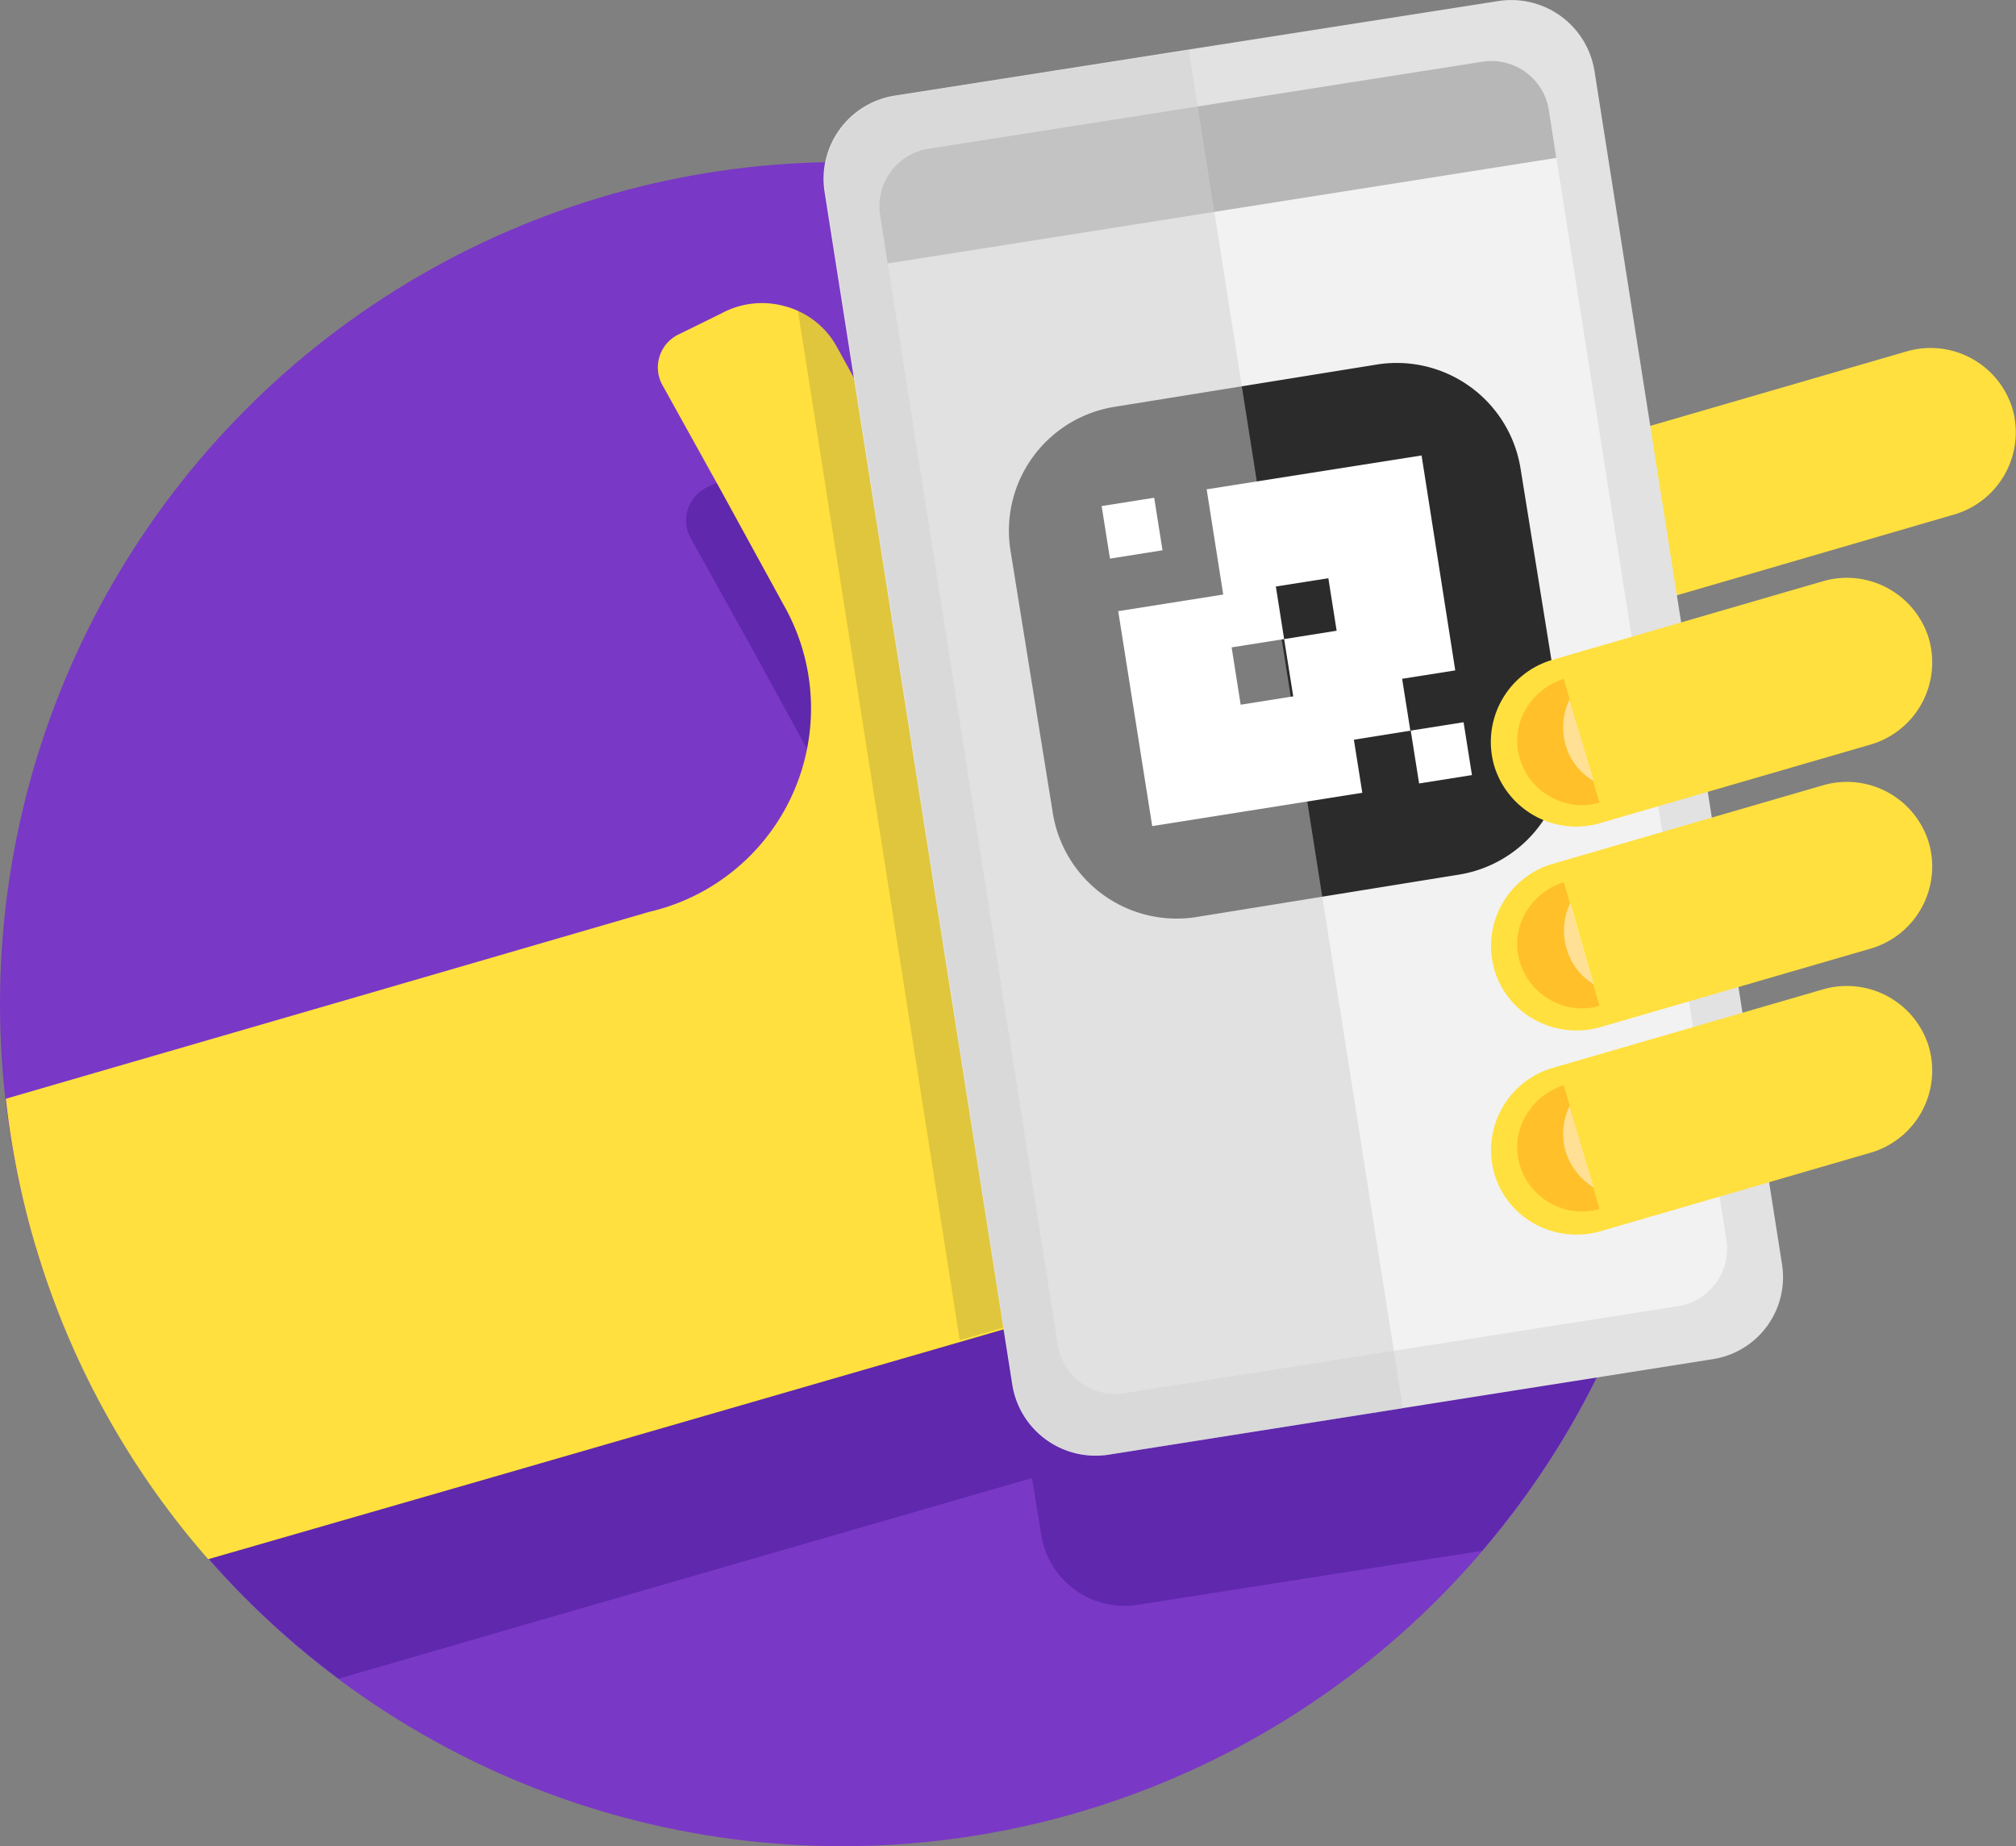<svg xmlns="http://www.w3.org/2000/svg" viewBox="0 0 321.38 294.29"><rect x="0" y="0" width="321.38" height="294.29" fill="#808080" stroke="none"/><defs><style>.cls-1{fill:#7a38c6;}.cls-2{fill:#5f28ad;}.cls-3{fill:#ffe03e;}.cls-4{opacity:0.3;}.cls-5{fill:#2d2d2d;}.cls-10,.cls-11,.cls-12,.cls-5{opacity:0.5;isolation:isolate;}.cls-6{fill:#e2e2e2;}.cls-7{fill:#f2f2f2;}.cls-8{fill:#b7b7b7;}.cls-9{fill:#2b2b2b;}.cls-10{fill:#d1d1d1;}.cls-11{fill:#ffa015;}.cls-12,.cls-13{fill:#fff;}</style></defs><title>Recurso 3</title><g id="Capa_2" data-name="Capa 2"><g id="Layer_1" data-name="Layer 1"><circle class="cls-1" cx="134.23" cy="160.06" r="134.23"/><path class="cls-2" d="M268.33,160.06A134.39,134.39,0,0,0,180.12,33.9l-32.66,5.16a12.62,12.62,0,0,0-5,1.85,13.5,13.5,0,0,0-6.35,13.62l4.63,29.89-2.78-5c-.13-.26-.39-.53-.52-.79l-.14-.13c-.13-.27-.39-.53-.53-.8l-.13-.13c-.13-.27-.4-.4-.53-.66l-.13-.13-.66-.67c-.13,0-.13-.13-.27-.13s-.39-.39-.66-.53l-.13-.13c-.13-.13-.4-.26-.53-.4s-.13-.13-.26-.13-.4-.26-.66-.39-.14-.14-.27-.14-.39-.13-.53-.26-.13-.13-.26-.13h0a10.8,10.8,0,0,0-2-.66,13.47,13.47,0,0,0-10.31,1.19l-6.75,3.3a5.83,5.83,0,0,0-2.51,8.2l9.26,16.66,10,18.25h0a33.33,33.33,0,0,1-21.42,48.94L61.5,183.21,5.69,198.81A134.41,134.41,0,0,0,54,267.58L83.58,259l80.94-23.4L166,244.7a13.43,13.43,0,0,0,15.34,11.11l54.88-8.6A133.09,133.09,0,0,0,268.33,160.06Z"/><path class="cls-3" d="M232.23,149.22h0A40,40,0,0,0,183,122.11l-31.87,9.25.66-19.57a13.91,13.91,0,0,0,4.5-6.74,13.52,13.52,0,0,0-1.19-10.32l-16-29.09h0l-5.68-10.32a13.33,13.33,0,0,0-8.2-6.48A13.58,13.58,0,0,0,114.92,50l-6.74,3.31a5.83,5.83,0,0,0-2.51,8.2l9.25,16.66,10,18.25h0a33.3,33.3,0,0,1-21.42,48.93L57,158.87.93,175.14a133.36,133.36,0,0,0,32.26,73.4l45.89-13.23,126.17-36.5a39.39,39.39,0,0,0,23.67-19A41.33,41.33,0,0,0,232.23,149.22Z"/><path class="cls-3" d="M225.09,107.16,268.33,94.6,311.58,82a13.65,13.65,0,0,0,9.25-16.8h0A13.64,13.64,0,0,0,304,56L260.79,68.55,217.55,81.11a13.65,13.65,0,0,0-9.26,16.8h0a13.65,13.65,0,0,0,16.8,9.25Z"/><g class="cls-4"><path class="cls-5" d="M183,122.11l-31.87,9.25.66-19.57a13.91,13.91,0,0,0,4.5-6.74,13.52,13.52,0,0,0-1.19-10.32l-16-29.09h0l-5.68-10.32a14,14,0,0,0-6.22-5.82L153,213.62l52.24-15.07a57.72,57.72,0,0,0,6.61-2.52l-11.77-74.85A39.19,39.19,0,0,0,183,122.11Z"/></g><path class="cls-6" d="M273,216.66l-96.28,15.21a13.42,13.42,0,0,1-15.34-11.11L131.45,30.59a13.43,13.43,0,0,1,11.11-15.34L238.84.17a13.43,13.43,0,0,1,15.34,11.11l29.89,190.18A13.22,13.22,0,0,1,273,216.66Z"/><path class="cls-7" d="M267.54,208.2,179.2,222.09a9.26,9.26,0,0,1-10.58-7.67L140.31,34.29A9.27,9.27,0,0,1,148,23.71L236.33,9.83a9.27,9.27,0,0,1,10.58,7.67l28.3,180.12A9.26,9.26,0,0,1,267.54,208.2Z"/><path class="cls-8" d="M248.1,25.17,141.5,42l-1.19-7.67A9.27,9.27,0,0,1,148,23.71L236.33,9.83a9.27,9.27,0,0,1,10.58,7.67Z"/><path class="cls-9" d="M232.49,139.43l-41.79,6.75a20,20,0,0,1-22.88-16.67l-6.74-41.79a20,20,0,0,1,16.66-22.88l41.79-6.74a20,20,0,0,1,22.88,16.66l6.74,41.79A20,20,0,0,1,232.49,139.43Z"/><path class="cls-3" d="M255,131.23h0l43.25-12.56a13.65,13.65,0,0,0,9.26-16.8h0a13.65,13.65,0,0,0-16.8-9.25l-43.24,12.56h0A13.64,13.64,0,0,0,238.18,122h0A13.64,13.64,0,0,0,255,131.23Z"/><path class="cls-3" d="M255,163.76h0l43.25-12.56a13.64,13.64,0,0,0,9.26-16.79h0a13.65,13.65,0,0,0-16.8-9.26l-43.24,12.56h0a13.65,13.65,0,0,0-9.26,16.8h0a13.3,13.3,0,0,0,6.48,8.06A13.83,13.83,0,0,0,255,163.76Z"/><path class="cls-3" d="M255,196.3h0l43.25-12.57a13.64,13.64,0,0,0,9.26-16.79h0a13.65,13.65,0,0,0-16.8-9.26l-43.24,12.56h0a13.66,13.66,0,0,0-9.26,16.8h0a13.34,13.34,0,0,0,6.48,8.07A13.88,13.88,0,0,0,255,196.3Z"/><path class="cls-10" d="M189.52,8l-46.81,7.28A13.42,13.42,0,0,0,131.6,30.6l29.89,190.17a13.43,13.43,0,0,0,15.34,11.11l46.81-7.41Z"/><path class="cls-11" d="M249.29,108.22a10.76,10.76,0,0,0-6.09,4.89,9.91,9.91,0,0,0-.92,7.81,10.3,10.3,0,0,0,4.89,6.08,9.94,9.94,0,0,0,7.8.93Z"/><path class="cls-12" d="M254.05,124.49l-3.84-13a10.19,10.19,0,0,0-.66,7.14A9.66,9.66,0,0,0,254.05,124.49Z"/><path class="cls-11" d="M249.29,140.62a10.76,10.76,0,0,0-6.09,4.89,9.91,9.91,0,0,0-.92,7.81,10.3,10.3,0,0,0,4.89,6.08,9.94,9.94,0,0,0,7.8.93Z"/><path class="cls-12" d="M254.05,156.89l-3.71-13a10.24,10.24,0,0,0-.66,7.14A9.73,9.73,0,0,0,254.05,156.89Z"/><path class="cls-11" d="M249.29,173a10.77,10.77,0,0,0-6.09,4.9,9.88,9.88,0,0,0-.92,7.8,10.27,10.27,0,0,0,4.89,6.08,9.94,9.94,0,0,0,7.8.93Z"/><path class="cls-12" d="M254.05,189.29l-3.84-13a10.19,10.19,0,0,0-.66,7.14A10.47,10.47,0,0,0,254.05,189.29Z"/><rect class="cls-13" x="176.23" y="79.96" width="8.48" height="8.48" transform="translate(-10.95 29.26) rotate(-9)"/><rect class="cls-13" x="225.5" y="115.75" width="8.53" height="8.53" transform="translate(-15.94 37.41) rotate(-9)"/><path class="cls-13" d="M192.36,78,195,94.77l-16.74,2.65,5.42,34.26,33.49-5.31-1.34-8.46,9-1.44-1.31-8.27,8.47-1.34L226.62,72.6ZM206.16,111l-8.38,1.33-1.44-9.14,8.37-1.32-1.32-8.38,8.37-1.32,1.32,8.37-8.37,1.33Z"/></g></g></svg>